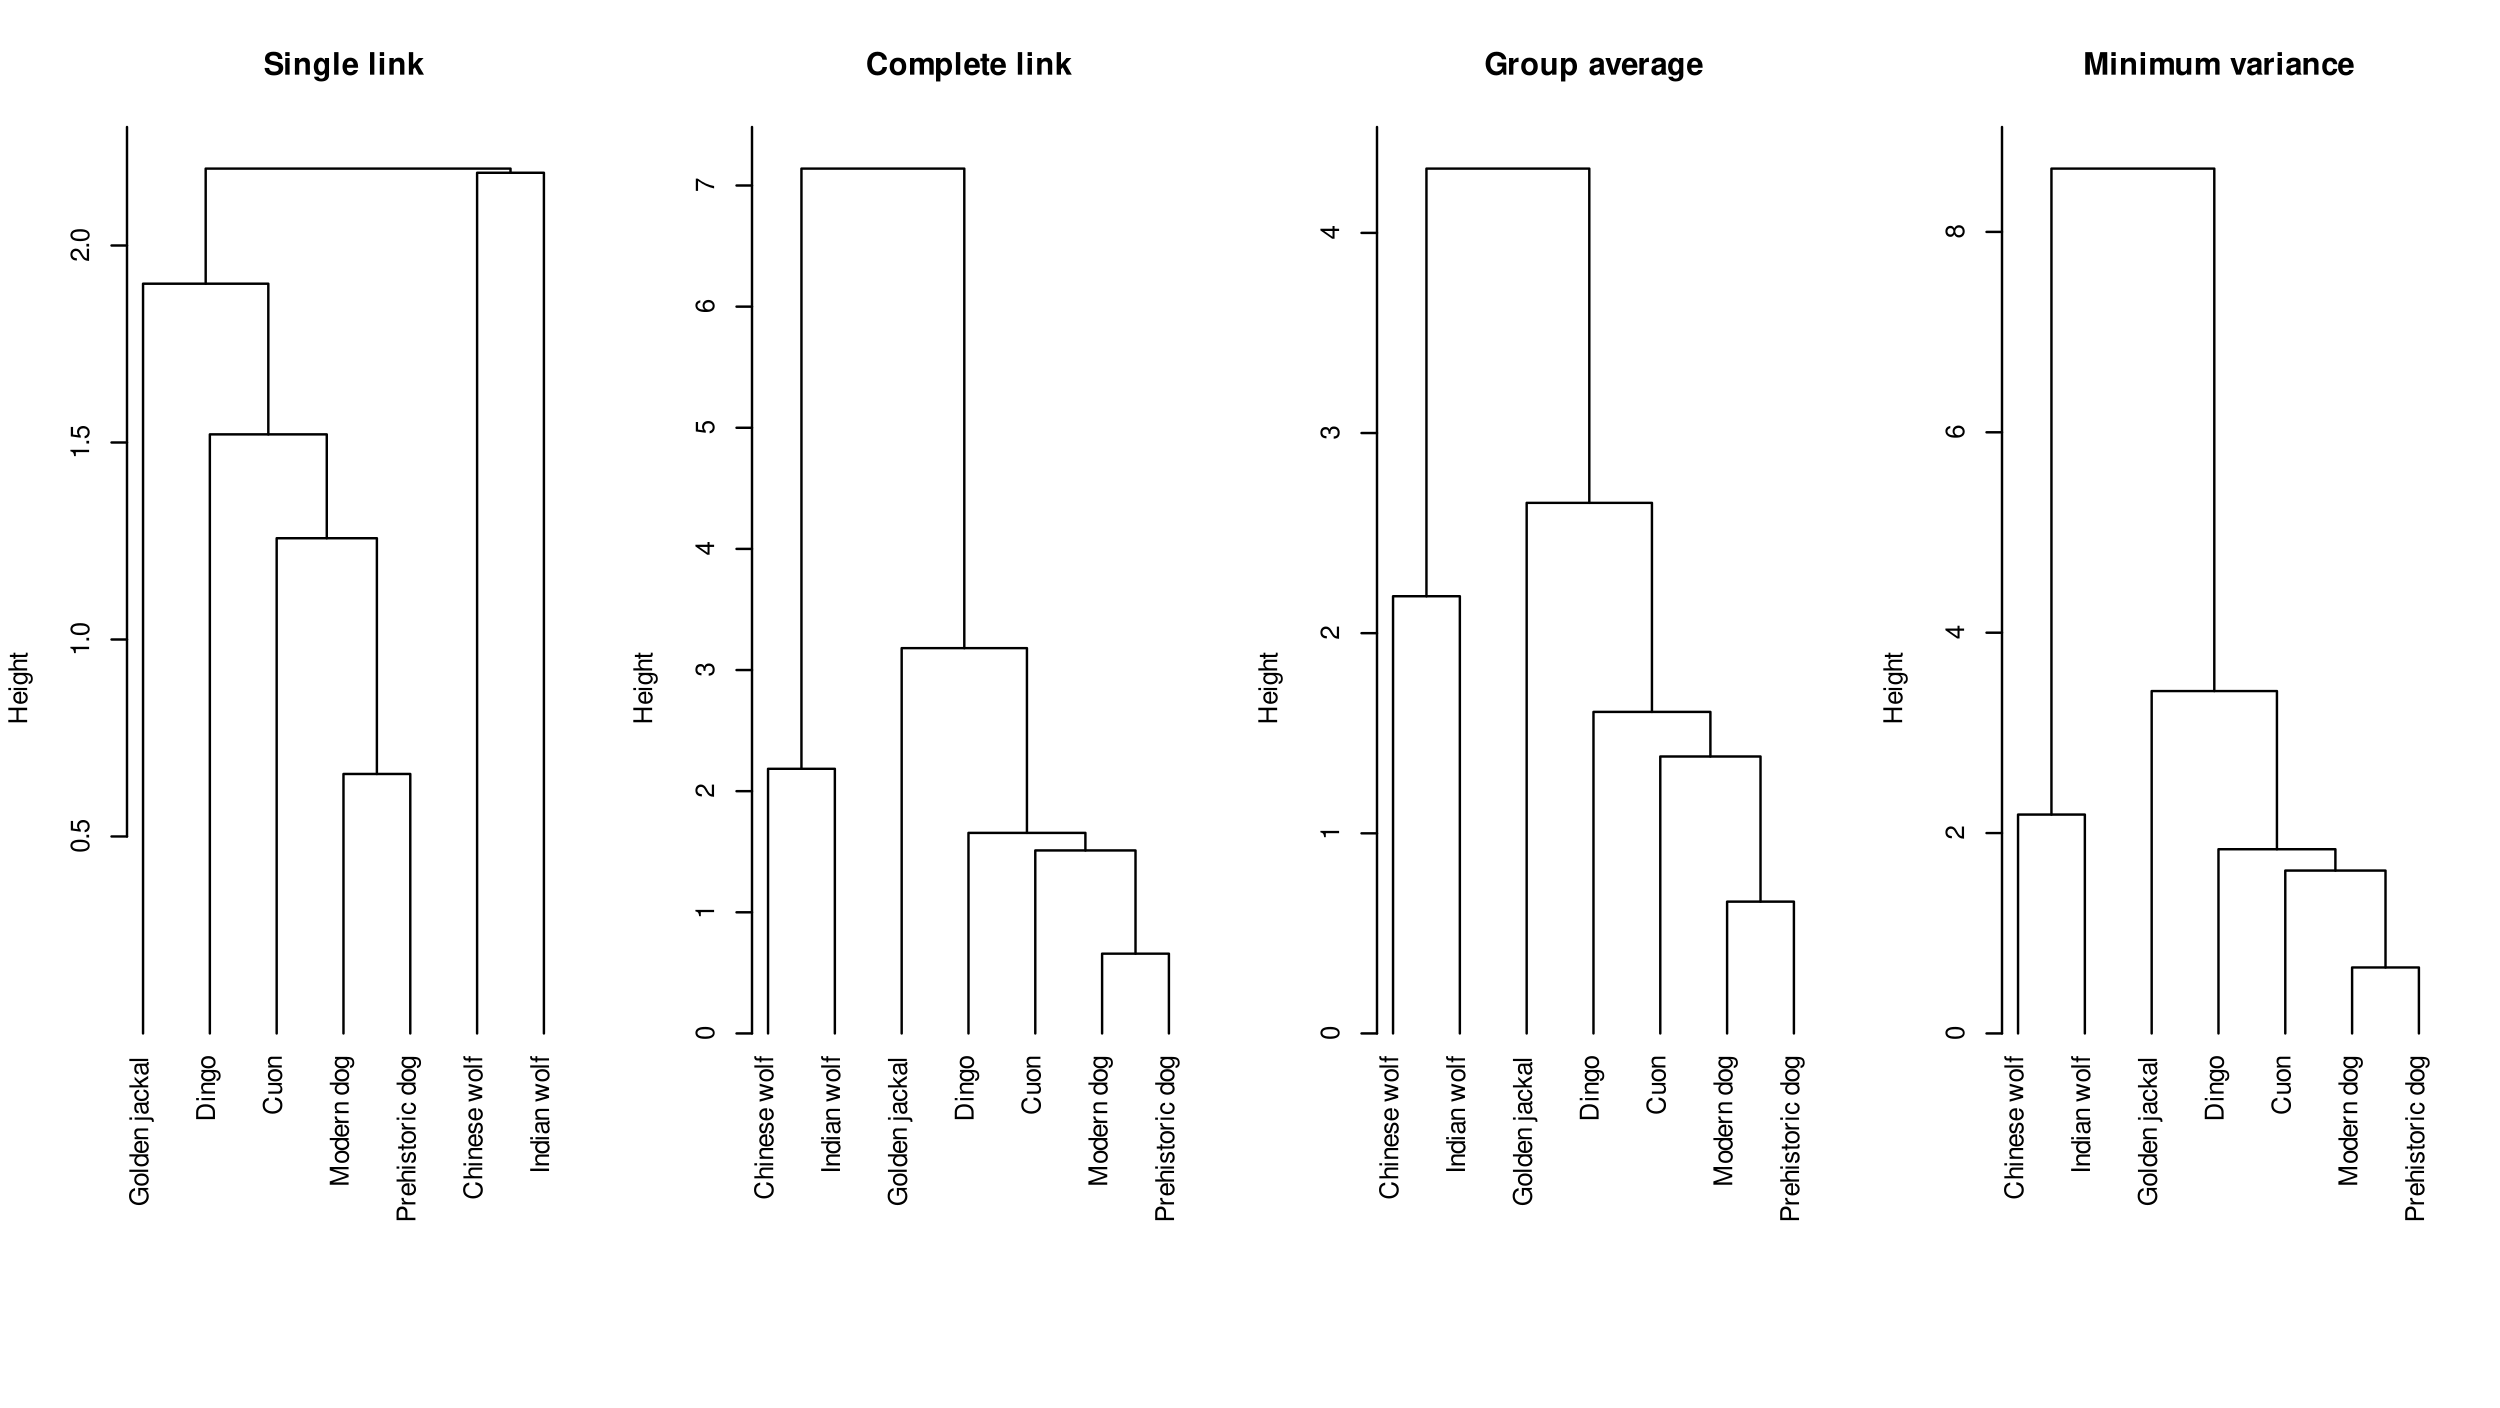 <?xml version="1.0" encoding="UTF-8"?>
<svg xmlns="http://www.w3.org/2000/svg" xmlns:xlink="http://www.w3.org/1999/xlink" width="767pt" height="432pt" viewBox="0 0 767 432" version="1.1">
<defs>
<g>
<symbol overflow="visible" id="glyph0-0">
<path style="stroke:none;" d=""/>
</symbol>
<symbol overflow="visible" id="glyph0-1">
<path style="stroke:none;" d="M -3.047 -5.609 L -3.047 -3.203 L -2.406 -3.203 L -2.406 -4.969 L -2.234 -4.969 C -1.219 -4.969 -0.469 -4.203 -0.469 -3.156 C -0.469 -2.562 -0.688 -2.031 -1.047 -1.688 C -1.469 -1.312 -2.156 -1.078 -2.875 -1.078 C -4.281 -1.078 -5.219 -1.891 -5.219 -3.109 C -5.219 -4 -4.766 -4.625 -4.031 -4.781 L -4.031 -5.531 C -5.203 -5.328 -5.875 -4.438 -5.875 -3.125 C -5.875 -2.422 -5.688 -1.844 -5.312 -1.391 C -4.766 -0.719 -3.859 -0.344 -2.828 -0.344 C -1.047 -0.344 0.188 -1.438 0.188 -3 C 0.188 -3.781 -0.109 -4.391 -0.734 -4.969 L 0.031 -5.156 L 0.031 -5.609 Z M -3.047 -5.609 "/>
</symbol>
<symbol overflow="visible" id="glyph0-2">
<path style="stroke:none;" d="M -4.266 -2.156 C -4.266 -0.984 -3.438 -0.281 -2.047 -0.281 C -0.641 -0.281 0.188 -0.984 0.188 -2.156 C 0.188 -3.328 -0.656 -4.047 -2.016 -4.047 C -3.453 -4.047 -4.266 -3.359 -4.266 -2.156 Z M -3.656 -2.156 C -3.656 -2.906 -3.047 -3.344 -2.016 -3.344 C -1.031 -3.344 -0.422 -2.891 -0.422 -2.156 C -0.422 -1.422 -1.031 -0.969 -2.047 -0.969 C -3.047 -0.969 -3.656 -1.422 -3.656 -2.156 Z M -3.656 -2.156 "/>
</symbol>
<symbol overflow="visible" id="glyph0-3">
<path style="stroke:none;" d="M -5.781 -1.203 L -5.781 -0.531 L 0 -0.531 L 0 -1.203 Z M -5.781 -1.203 "/>
</symbol>
<symbol overflow="visible" id="glyph0-4">
<path style="stroke:none;" d="M -5.781 -3.922 L -5.781 -3.266 L -3.625 -3.266 C -4.047 -2.984 -4.266 -2.547 -4.266 -1.984 C -4.266 -0.906 -3.406 -0.203 -2.078 -0.203 C -0.688 -0.203 0.188 -0.891 0.188 -2.016 C 0.188 -2.578 -0.031 -2.984 -0.547 -3.328 L 0 -3.328 L 0 -3.922 Z M -3.656 -2.094 C -3.656 -2.812 -3.031 -3.266 -2.031 -3.266 C -1.062 -3.266 -0.438 -2.797 -0.438 -2.109 C -0.438 -1.375 -1.078 -0.891 -2.047 -0.891 C -3.016 -0.891 -3.656 -1.375 -3.656 -2.094 Z M -3.656 -2.094 "/>
</symbol>
<symbol overflow="visible" id="glyph0-5">
<path style="stroke:none;" d="M -1.859 -4.062 C -2.484 -4.062 -2.875 -4.016 -3.172 -3.891 C -3.859 -3.625 -4.266 -3 -4.266 -2.219 C -4.266 -1.062 -3.391 -0.312 -2.016 -0.312 C -0.656 -0.312 0.188 -1.031 0.188 -2.203 C 0.188 -3.156 -0.359 -3.812 -1.266 -3.984 L -1.266 -3.312 C -0.719 -3.125 -0.422 -2.75 -0.422 -2.219 C -0.422 -1.812 -0.625 -1.453 -0.969 -1.234 C -1.203 -1.062 -1.438 -1.016 -1.859 -1 Z M -2.391 -1.016 C -3.156 -1.078 -3.656 -1.547 -3.656 -2.203 C -3.656 -2.891 -3.141 -3.344 -2.391 -3.344 Z M -2.391 -1.016 "/>
</symbol>
<symbol overflow="visible" id="glyph0-6">
<path style="stroke:none;" d="M -4.156 -0.547 L 0 -0.547 L 0 -1.219 L -2.297 -1.219 C -3.141 -1.219 -3.688 -1.656 -3.688 -2.344 C -3.688 -2.875 -3.375 -3.203 -2.875 -3.203 L 0 -3.203 L 0 -3.859 L -3.141 -3.859 C -3.828 -3.859 -4.266 -3.344 -4.266 -2.547 C -4.266 -1.922 -4.031 -1.531 -3.453 -1.172 L -4.156 -1.172 Z M -4.156 -0.547 "/>
</symbol>
<symbol overflow="visible" id="glyph0-7">
<path style="stroke:none;" d=""/>
</symbol>
<symbol overflow="visible" id="glyph0-8">
<path style="stroke:none;" d="M -4.156 -0.547 L 0.609 -0.547 C 1.016 -0.547 1.156 -0.422 1.156 -0.016 C 1.156 0.031 1.156 0.062 1.141 0.141 L 1.703 0.141 C 1.719 0.062 1.734 0.031 1.734 -0.078 C 1.734 -0.828 1.438 -1.219 0.859 -1.219 L -4.156 -1.219 Z M -5.781 -1.219 L -5.781 -0.547 L -4.938 -0.547 L -4.938 -1.219 Z M -5.781 -1.219 "/>
</symbol>
<symbol overflow="visible" id="glyph0-9">
<path style="stroke:none;" d="M -0.391 -4.234 C -0.375 -4.172 -0.375 -4.141 -0.375 -4.094 C -0.375 -3.859 -0.484 -3.734 -0.703 -3.734 L -3.141 -3.734 C -3.875 -3.734 -4.266 -3.203 -4.266 -2.172 C -4.266 -1.562 -4.094 -1.078 -3.781 -0.797 C -3.578 -0.609 -3.328 -0.531 -2.922 -0.516 L -2.922 -1.188 C -3.438 -1.234 -3.656 -1.531 -3.656 -2.156 C -3.656 -2.75 -3.438 -3.078 -3.047 -3.078 L -2.875 -3.078 C -2.578 -3.078 -2.484 -2.938 -2.406 -2.391 C -2.297 -1.453 -2.25 -1.312 -2.156 -1.062 C -1.953 -0.578 -1.578 -0.328 -1.047 -0.328 C -0.297 -0.328 0.188 -0.859 0.188 -1.688 C 0.188 -2.219 0 -2.641 -0.422 -3.109 C 0 -3.156 0.188 -3.359 0.188 -3.781 C 0.188 -3.922 0.172 -4.016 0.109 -4.234 Z M -1.312 -3.078 C -1.078 -3.078 -0.953 -3.016 -0.766 -2.812 C -0.516 -2.547 -0.391 -2.219 -0.391 -1.844 C -0.391 -1.328 -0.641 -1.016 -1.062 -1.016 C -1.5 -1.016 -1.719 -1.312 -1.828 -2.016 C -1.922 -2.719 -1.953 -2.859 -2.047 -3.078 Z M -1.312 -3.078 "/>
</symbol>
<symbol overflow="visible" id="glyph0-10">
<path style="stroke:none;" d="M -2.75 -3.734 C -3.156 -3.703 -3.422 -3.609 -3.656 -3.453 C -4.047 -3.172 -4.266 -2.672 -4.266 -2.094 C -4.266 -0.969 -3.375 -0.25 -2 -0.25 C -0.672 -0.25 0.188 -0.953 0.188 -2.078 C 0.188 -3.078 -0.406 -3.703 -1.422 -3.781 L -1.422 -3.109 C -0.766 -3 -0.422 -2.656 -0.422 -2.094 C -0.422 -1.375 -1.016 -0.938 -2 -0.938 C -3.047 -0.938 -3.656 -1.359 -3.656 -2.078 C -3.656 -2.641 -3.328 -2.984 -2.75 -3.062 Z M -2.75 -3.734 "/>
</symbol>
<symbol overflow="visible" id="glyph0-11">
<path style="stroke:none;" d="M -5.781 -1.109 L -5.781 -0.453 L 0 -0.453 L 0 -1.109 L -1.609 -1.109 L -2.25 -1.766 L 0 -3.156 L 0 -3.984 L -2.719 -2.281 L -4.156 -3.719 L -4.156 -2.875 L -2.391 -1.109 Z M -5.781 -1.109 "/>
</symbol>
<symbol overflow="visible" id="glyph0-12">
<path style="stroke:none;" d="M 0 -0.703 L 0 -2.938 C 0 -4.391 -1.094 -5.281 -2.891 -5.281 C -4.688 -5.281 -5.781 -4.391 -5.781 -2.938 L -5.781 -0.703 Z M -0.656 -1.438 L -5.125 -1.438 L -5.125 -2.797 C -5.125 -3.938 -4.359 -4.547 -2.891 -4.547 C -1.422 -4.547 -0.656 -3.938 -0.656 -2.797 Z M -0.656 -1.438 "/>
</symbol>
<symbol overflow="visible" id="glyph0-13">
<path style="stroke:none;" d="M -4.156 -1.188 L -4.156 -0.531 L 0 -0.531 L 0 -1.188 Z M -5.781 -1.188 L -5.781 -0.516 L -4.938 -0.516 L -4.938 -1.188 Z M -5.781 -1.188 "/>
</symbol>
<symbol overflow="visible" id="glyph0-14">
<path style="stroke:none;" d="M -4.156 -3.203 L -3.547 -3.203 C -4.047 -2.875 -4.266 -2.5 -4.266 -1.984 C -4.266 -0.969 -3.328 -0.281 -2 -0.281 C -1.312 -0.281 -0.797 -0.438 -0.375 -0.797 C -0.016 -1.109 0.188 -1.5 0.188 -1.938 C 0.188 -2.438 -0.047 -2.781 -0.562 -3.141 L -0.344 -3.141 C 0.766 -3.141 1.172 -2.828 1.172 -2 C 1.172 -1.438 0.953 -1.156 0.469 -1.078 L 0.469 -0.406 C 1.25 -0.469 1.734 -1.078 1.734 -1.984 C 1.734 -2.594 1.531 -3.109 1.203 -3.375 C 0.812 -3.688 0.297 -3.812 -0.688 -3.812 L -4.156 -3.812 Z M -3.656 -2.047 C -3.656 -2.734 -3.078 -3.141 -2.016 -3.141 C -1.016 -3.141 -0.422 -2.734 -0.422 -2.047 C -0.422 -1.359 -1.016 -0.969 -2.047 -0.969 C -3.062 -0.969 -3.656 -1.359 -3.656 -2.047 Z M -3.656 -2.047 "/>
</symbol>
<symbol overflow="visible" id="glyph0-15">
<path style="stroke:none;" d="M -3.984 -5.25 C -5.25 -5.016 -5.875 -4.281 -5.875 -3.016 C -5.875 -2.234 -5.625 -1.609 -5.156 -1.188 C -4.578 -0.672 -3.75 -0.375 -2.812 -0.375 C -1.875 -0.375 -1.047 -0.672 -0.484 -1.219 C -0.031 -1.656 0.188 -2.234 0.188 -2.984 C 0.188 -4.391 -0.578 -5.188 -2.109 -5.359 L -2.109 -4.609 C -1.719 -4.547 -1.438 -4.453 -1.219 -4.344 C -0.734 -4.109 -0.469 -3.609 -0.469 -3 C -0.469 -1.844 -1.391 -1.109 -2.828 -1.109 C -4.312 -1.109 -5.219 -1.812 -5.219 -2.938 C -5.219 -3.406 -5.078 -3.828 -4.859 -4.078 C -4.656 -4.281 -4.422 -4.406 -3.984 -4.484 Z M -3.984 -5.25 "/>
</symbol>
<symbol overflow="visible" id="glyph0-16">
<path style="stroke:none;" d="M 0 -3.812 L -4.156 -3.812 L -4.156 -3.156 L -1.797 -3.156 C -0.953 -3.156 -0.391 -2.719 -0.391 -2.031 C -0.391 -1.5 -0.719 -1.172 -1.219 -1.172 L -4.156 -1.172 L -4.156 -0.516 L -0.953 -0.516 C -0.266 -0.516 0.188 -1.031 0.188 -1.844 C 0.188 -2.453 -0.031 -2.844 -0.578 -3.219 L 0 -3.219 Z M 0 -3.812 "/>
</symbol>
<symbol overflow="visible" id="glyph0-17">
<path style="stroke:none;" d="M 0 -3.703 L -4.844 -5.328 L 0 -5.328 L 0 -6.031 L -5.781 -6.031 L -5.781 -5 L -0.75 -3.328 L -5.781 -1.609 L -5.781 -0.594 L 0 -0.594 L 0 -1.297 L -4.844 -1.297 L 0 -2.938 Z M 0 -3.703 "/>
</symbol>
<symbol overflow="visible" id="glyph0-18">
<path style="stroke:none;" d="M -4.156 -0.547 L 0 -0.547 L 0 -1.219 L -2.156 -1.219 C -3.156 -1.219 -3.594 -1.625 -3.578 -2.547 L -4.25 -2.547 C -4.266 -2.438 -4.266 -2.375 -4.266 -2.297 C -4.266 -1.859 -4.016 -1.531 -3.406 -1.156 L -4.156 -1.156 Z M -4.156 -0.547 "/>
</symbol>
<symbol overflow="visible" id="glyph0-19">
<path style="stroke:none;" d="M -2.453 -1.453 L -2.453 -3.266 C -2.453 -3.719 -2.578 -4.078 -2.859 -4.391 C -3.172 -4.734 -3.547 -4.891 -4.078 -4.891 C -5.172 -4.891 -5.781 -4.25 -5.781 -3.109 L -5.781 -0.719 L 0 -0.719 L 0 -1.453 Z M -3.094 -1.453 L -5.125 -1.453 L -5.125 -3 C -5.125 -3.703 -4.75 -4.125 -4.109 -4.125 C -3.484 -4.125 -3.094 -3.703 -3.094 -3 Z M -3.094 -1.453 "/>
</symbol>
<symbol overflow="visible" id="glyph0-20">
<path style="stroke:none;" d="M -5.781 -0.547 L 0 -0.547 L 0 -1.219 L -2.297 -1.219 C -3.141 -1.219 -3.688 -1.656 -3.688 -2.344 C -3.688 -2.562 -3.625 -2.766 -3.516 -2.922 C -3.359 -3.109 -3.172 -3.188 -2.875 -3.188 L 0 -3.188 L 0 -3.844 L -3.141 -3.844 C -3.828 -3.844 -4.266 -3.344 -4.266 -2.547 C -4.266 -1.953 -4.094 -1.594 -3.578 -1.219 L -5.781 -1.219 Z M -5.781 -0.547 "/>
</symbol>
<symbol overflow="visible" id="glyph0-21">
<path style="stroke:none;" d="M -3 -3.469 C -3.812 -3.469 -4.266 -2.922 -4.266 -1.969 C -4.266 -1 -3.766 -0.375 -3 -0.375 C -2.359 -0.375 -2.047 -0.703 -1.812 -1.688 L -1.656 -2.312 C -1.547 -2.766 -1.375 -2.953 -1.078 -2.953 C -0.688 -2.953 -0.422 -2.562 -0.422 -1.984 C -0.422 -1.625 -0.531 -1.328 -0.703 -1.156 C -0.828 -1.047 -0.938 -1 -1.234 -0.969 L -1.234 -0.266 C -0.281 -0.297 0.188 -0.844 0.188 -1.922 C 0.188 -2.969 -0.328 -3.641 -1.141 -3.641 C -1.75 -3.641 -2.094 -3.281 -2.297 -2.469 L -2.438 -1.828 C -2.562 -1.297 -2.734 -1.062 -3.031 -1.062 C -3.422 -1.062 -3.656 -1.406 -3.656 -1.938 C -3.656 -2.469 -3.438 -2.75 -3 -2.766 Z M -3 -3.469 "/>
</symbol>
<symbol overflow="visible" id="glyph0-22">
<path style="stroke:none;" d="M -4.156 -2.016 L -4.156 -1.328 L -5.297 -1.328 L -5.297 -0.672 L -4.156 -0.672 L -4.156 -0.109 L -3.609 -0.109 L -3.609 -0.672 L -0.469 -0.672 C -0.047 -0.672 0.188 -0.953 0.188 -1.469 C 0.188 -1.641 0.172 -1.797 0.125 -2.016 L -0.422 -2.016 C -0.406 -1.922 -0.391 -1.828 -0.391 -1.688 C -0.391 -1.406 -0.469 -1.328 -0.766 -1.328 L -3.609 -1.328 L -3.609 -2.016 Z M -4.156 -2.016 "/>
</symbol>
<symbol overflow="visible" id="glyph0-23">
<path style="stroke:none;" d="M 0 -4.391 L -4.156 -5.609 L -4.156 -4.859 L -0.922 -4.047 L -4.156 -3.219 L -4.156 -2.422 L -0.922 -1.625 L -4.156 -0.781 L -4.156 -0.047 L 0 -1.25 L 0 -2 L -3.25 -2.797 L 0 -3.641 Z M 0 -4.391 "/>
</symbol>
<symbol overflow="visible" id="glyph0-24">
<path style="stroke:none;" d="M -4.156 -2.047 L -4.156 -1.359 L -4.797 -1.359 C -5.078 -1.359 -5.219 -1.5 -5.219 -1.812 C -5.219 -1.875 -5.219 -1.891 -5.219 -2.047 L -5.766 -2.047 C -5.797 -1.891 -5.797 -1.812 -5.797 -1.672 C -5.797 -1.062 -5.453 -0.703 -4.859 -0.703 L -4.156 -0.703 L -4.156 -0.141 L -3.609 -0.141 L -3.609 -0.703 L 0 -0.703 L 0 -1.359 L -3.609 -1.359 L -3.609 -2.047 Z M -4.156 -2.047 "/>
</symbol>
<symbol overflow="visible" id="glyph0-25">
<path style="stroke:none;" d="M -5.781 -1.531 L -5.781 -0.797 L 0 -0.797 L 0 -1.531 Z M -5.781 -1.531 "/>
</symbol>
<symbol overflow="visible" id="glyph0-26">
<path style="stroke:none;" d="M -5.734 -2.172 C -5.734 -1.656 -5.484 -1.188 -5.109 -0.891 C -4.594 -0.516 -3.828 -0.344 -2.766 -0.344 C -0.844 -0.344 0.188 -0.969 0.188 -2.172 C 0.188 -3.359 -0.844 -4.016 -2.719 -4.016 C -3.828 -4.016 -4.578 -3.844 -5.109 -3.469 C -5.5 -3.172 -5.734 -2.703 -5.734 -2.172 Z M -5.109 -2.172 C -5.109 -2.938 -4.344 -3.297 -2.781 -3.297 C -1.156 -3.297 -0.391 -2.938 -0.391 -2.156 C -0.391 -1.422 -1.188 -1.047 -2.766 -1.047 C -4.344 -1.047 -5.109 -1.422 -5.109 -2.172 Z M -5.109 -2.172 "/>
</symbol>
<symbol overflow="visible" id="glyph0-27">
<path style="stroke:none;" d="M -0.828 -1.516 L -0.828 -0.688 L 0 -0.688 L 0 -1.516 Z M -0.828 -1.516 "/>
</symbol>
<symbol overflow="visible" id="glyph0-28">
<path style="stroke:none;" d="M -5.609 -3.766 L -5.609 -0.875 L -2.562 -0.453 L -2.562 -1.094 C -2.953 -1.422 -3.078 -1.688 -3.078 -2.125 C -3.078 -2.891 -2.562 -3.344 -1.734 -3.344 C -0.922 -3.344 -0.438 -2.891 -0.438 -2.125 C -0.438 -1.516 -0.75 -1.141 -1.375 -0.969 L -1.375 -0.281 C -0.922 -0.375 -0.703 -0.453 -0.484 -0.625 C -0.062 -0.938 0.188 -1.5 0.188 -2.141 C 0.188 -3.266 -0.641 -4.062 -1.828 -4.062 C -2.938 -4.062 -3.703 -3.328 -3.703 -2.25 C -3.703 -1.859 -3.594 -1.531 -3.359 -1.219 L -4.922 -1.438 L -4.922 -3.766 Z M -5.609 -3.766 "/>
</symbol>
<symbol overflow="visible" id="glyph0-29">
<path style="stroke:none;" d="M -4.078 -2.047 L 0 -2.047 L 0 -2.75 L -5.734 -2.75 L -5.734 -2.297 C -4.844 -2.047 -4.734 -1.891 -4.594 -0.812 L -4.078 -0.812 Z M -4.078 -2.047 "/>
</symbol>
<symbol overflow="visible" id="glyph0-30">
<path style="stroke:none;" d="M -0.688 -4.016 L -0.688 -1.047 C -1.172 -1.125 -1.469 -1.375 -1.891 -2.062 L -2.328 -2.859 C -2.766 -3.641 -3.344 -4.047 -4.062 -4.047 C -4.531 -4.047 -4.969 -3.859 -5.281 -3.531 C -5.578 -3.188 -5.734 -2.781 -5.734 -2.25 C -5.734 -1.531 -5.469 -1 -4.984 -0.703 C -4.688 -0.5 -4.328 -0.406 -3.75 -0.391 L -3.75 -1.094 C -4.141 -1.109 -4.359 -1.172 -4.562 -1.266 C -4.906 -1.438 -5.125 -1.812 -5.125 -2.219 C -5.125 -2.859 -4.656 -3.328 -4.047 -3.328 C -3.578 -3.328 -3.188 -3.078 -2.906 -2.578 L -2.469 -1.844 C -1.797 -0.672 -1.266 -0.328 -0.016 -0.266 L -0.016 -4.016 Z M -0.688 -4.016 "/>
</symbol>
<symbol overflow="visible" id="glyph0-31">
<path style="stroke:none;" d="M -2.625 -4.359 L 0 -4.359 L 0 -5.109 L -5.781 -5.109 L -5.781 -4.359 L -3.281 -4.359 L -3.281 -1.391 L -5.781 -1.391 L -5.781 -0.656 L 0 -0.656 L 0 -1.391 L -2.625 -1.391 Z M -2.625 -4.359 "/>
</symbol>
<symbol overflow="visible" id="glyph0-32">
<path style="stroke:none;" d="M -2.641 -1.75 L -2.641 -2.125 C -2.641 -2.891 -2.281 -3.297 -1.594 -3.297 C -0.875 -3.297 -0.438 -2.859 -0.438 -2.141 C -0.438 -1.375 -0.828 -1 -1.656 -0.953 L -1.656 -0.25 C -1.203 -0.281 -0.906 -0.359 -0.656 -0.5 C -0.094 -0.797 0.188 -1.344 0.188 -2.109 C 0.188 -3.266 -0.516 -4.016 -1.594 -4.016 C -2.328 -4.016 -2.719 -3.734 -2.969 -3.062 C -3.172 -3.578 -3.578 -3.844 -4.156 -3.844 C -5.141 -3.844 -5.734 -3.203 -5.734 -2.125 C -5.734 -1 -5.094 -0.391 -3.875 -0.375 L -3.875 -1.062 C -4.234 -1.078 -4.422 -1.109 -4.609 -1.203 C -4.922 -1.359 -5.125 -1.703 -5.125 -2.141 C -5.125 -2.75 -4.75 -3.125 -4.125 -3.125 C -3.719 -3.125 -3.484 -2.984 -3.344 -2.672 C -3.266 -2.484 -3.234 -2.234 -3.219 -1.75 Z M -2.641 -1.75 "/>
</symbol>
<symbol overflow="visible" id="glyph0-33">
<path style="stroke:none;" d="M -1.391 -2.594 L 0 -2.594 L 0 -3.281 L -1.391 -3.281 L -1.391 -4.125 L -2.016 -4.125 L -2.016 -3.281 L -5.734 -3.281 L -5.734 -2.766 L -2.125 -0.219 L -1.391 -0.219 Z M -2.016 -2.594 L -2.016 -0.828 L -4.547 -2.594 Z M -2.016 -2.594 "/>
</symbol>
<symbol overflow="visible" id="glyph0-34">
<path style="stroke:none;" d="M -4.234 -3.938 C -5.172 -3.812 -5.734 -3.203 -5.734 -2.359 C -5.734 -1.734 -5.422 -1.188 -4.906 -0.844 C -4.344 -0.484 -3.656 -0.344 -2.609 -0.344 C -1.641 -0.344 -1.031 -0.469 -0.531 -0.812 C -0.062 -1.109 0.188 -1.609 0.188 -2.219 C 0.188 -3.297 -0.625 -4.062 -1.734 -4.062 C -2.781 -4.062 -3.531 -3.344 -3.531 -2.344 C -3.531 -1.797 -3.328 -1.359 -2.906 -1.047 C -4.328 -1.062 -5.109 -1.5 -5.109 -2.312 C -5.109 -2.797 -4.797 -3.141 -4.234 -3.25 Z M -2.922 -2.25 C -2.922 -2.938 -2.438 -3.344 -1.672 -3.344 C -0.953 -3.344 -0.438 -2.875 -0.438 -2.234 C -0.438 -1.578 -0.984 -1.094 -1.719 -1.094 C -2.422 -1.094 -2.922 -1.562 -2.922 -2.25 Z M -2.922 -2.25 "/>
</symbol>
<symbol overflow="visible" id="glyph0-35">
<path style="stroke:none;" d="M -5.609 -4.125 L -5.609 -0.359 L -4.922 -0.359 L -4.922 -3.406 C -3.016 -2.062 -1.844 -1.516 0 -1.094 L 0 -1.844 C -1.797 -2.141 -3.344 -2.859 -5.031 -4.125 Z M -5.609 -4.125 "/>
</symbol>
<symbol overflow="visible" id="glyph0-36">
<path style="stroke:none;" d="M -3.016 -3.094 C -3.375 -3.688 -3.656 -3.859 -4.203 -3.859 C -5.109 -3.859 -5.734 -3.172 -5.734 -2.172 C -5.734 -1.188 -5.109 -0.484 -4.203 -0.484 C -3.656 -0.484 -3.375 -0.672 -3.016 -1.25 C -2.688 -0.609 -2.219 -0.297 -1.594 -0.297 C -0.547 -0.297 0.188 -1.062 0.188 -2.172 C 0.188 -3.281 -0.547 -4.062 -1.594 -4.062 C -2.219 -4.062 -2.688 -3.75 -3.016 -3.094 Z M -5.109 -2.172 C -5.109 -2.766 -4.75 -3.156 -4.188 -3.156 C -3.641 -3.156 -3.281 -2.766 -3.281 -2.172 C -3.281 -1.578 -3.641 -1.203 -4.203 -1.203 C -4.75 -1.203 -5.109 -1.578 -5.109 -2.172 Z M -2.703 -2.172 C -2.703 -2.875 -2.234 -3.344 -1.578 -3.344 C -0.891 -3.344 -0.438 -2.891 -0.438 -2.156 C -0.438 -1.484 -0.906 -1 -1.562 -1 C -2.25 -1 -2.703 -1.469 -2.703 -2.172 Z M -2.703 -2.172 "/>
</symbol>
<symbol overflow="visible" id="glyph1-0">
<path style="stroke:none;" d=""/>
</symbol>
<symbol overflow="visible" id="glyph1-1">
<path style="stroke:none;" d="M 5.766 -4.812 C 5.75 -6.25 4.797 -7.047 3.047 -7.047 C 1.391 -7.047 0.422 -6.266 0.422 -4.906 C 0.422 -3.844 0.969 -3.312 2.375 -3.047 L 3.344 -2.859 C 4.297 -2.672 4.641 -2.406 4.641 -1.859 C 4.641 -1.266 4.109 -0.922 3.25 -0.922 C 2.281 -0.922 1.734 -1.328 1.688 -2.078 L 0.297 -2.078 C 0.391 -0.594 1.406 0.219 3.172 0.219 C 4.953 0.219 6.016 -0.609 6.016 -2.031 C 6.016 -3.109 5.469 -3.688 4.188 -3.938 L 3.094 -4.141 C 2.078 -4.344 1.781 -4.547 1.781 -5.047 C 1.781 -5.562 2.234 -5.906 2.984 -5.906 C 3.891 -5.906 4.391 -5.516 4.438 -4.812 Z M 5.766 -4.812 "/>
</symbol>
<symbol overflow="visible" id="glyph1-2">
<path style="stroke:none;" d="M 1.969 -5.125 L 0.641 -5.125 L 0.641 0 L 1.969 0 Z M 1.969 -6.922 L 0.641 -6.922 L 0.641 -5.734 L 1.969 -5.734 Z M 1.969 -6.922 "/>
</symbol>
<symbol overflow="visible" id="glyph1-3">
<path style="stroke:none;" d="M 0.594 -5.125 L 0.594 0 L 1.922 0 L 1.922 -3.078 C 1.922 -3.688 2.344 -4.078 3 -4.078 C 3.578 -4.078 3.859 -3.766 3.859 -3.156 L 3.859 0 L 5.188 0 L 5.188 -3.438 C 5.188 -4.578 4.562 -5.219 3.469 -5.219 C 2.781 -5.219 2.312 -4.969 1.922 -4.391 L 1.922 -5.125 Z M 0.594 -5.125 "/>
</symbol>
<symbol overflow="visible" id="glyph1-4">
<path style="stroke:none;" d="M 3.797 -5.125 L 3.797 -4.344 C 3.422 -4.938 3.016 -5.219 2.484 -5.219 C 2.031 -5.219 1.516 -4.984 1.172 -4.609 C 0.656 -4.078 0.391 -3.344 0.391 -2.438 C 0.391 -0.859 1.219 0.219 2.453 0.219 C 3 0.219 3.328 0.031 3.797 -0.516 L 3.797 0.172 C 3.797 0.781 3.359 1.219 2.734 1.219 C 2.266 1.219 1.969 1 1.859 0.625 L 0.5 0.625 C 0.5 1.016 0.641 1.297 1 1.578 C 1.406 1.906 1.969 2.078 2.688 2.078 C 4.172 2.078 5.062 1.359 5.062 0.172 L 5.062 -5.125 Z M 2.719 -4.109 C 3.359 -4.109 3.812 -3.406 3.812 -2.453 C 3.812 -1.531 3.375 -0.891 2.703 -0.891 C 2.125 -0.891 1.719 -1.531 1.719 -2.453 C 1.719 -3.422 2.125 -4.109 2.719 -4.109 Z M 2.719 -4.109 "/>
</symbol>
<symbol overflow="visible" id="glyph1-5">
<path style="stroke:none;" d="M 1.969 -6.922 L 0.641 -6.922 L 0.641 0 L 1.969 0 Z M 1.969 -6.922 "/>
</symbol>
<symbol overflow="visible" id="glyph1-6">
<path style="stroke:none;" d="M 4.984 -2.141 C 4.984 -2.266 4.984 -2.312 4.984 -2.375 C 4.984 -2.891 4.906 -3.359 4.781 -3.719 C 4.453 -4.656 3.625 -5.219 2.578 -5.219 C 1.109 -5.219 0.203 -4.156 0.203 -2.438 C 0.203 -0.781 1.109 0.219 2.562 0.219 C 3.703 0.219 4.641 -0.422 4.938 -1.438 L 3.625 -1.438 C 3.453 -1.031 3.094 -0.797 2.609 -0.797 C 2.219 -0.797 1.922 -0.953 1.734 -1.25 C 1.609 -1.438 1.562 -1.656 1.531 -2.141 Z M 1.562 -3.031 C 1.641 -3.812 1.969 -4.203 2.562 -4.203 C 3.172 -4.203 3.531 -3.797 3.594 -3.031 Z M 1.562 -3.031 "/>
</symbol>
<symbol overflow="visible" id="glyph1-7">
<path style="stroke:none;" d=""/>
</symbol>
<symbol overflow="visible" id="glyph1-8">
<path style="stroke:none;" d="M 1.891 -3.141 L 1.891 -6.922 L 0.562 -6.922 L 0.562 0 L 1.891 0 L 1.891 -1.688 L 2.422 -2.266 L 3.641 0 L 5.203 0 L 3.328 -3.188 L 5.078 -5.125 L 3.578 -5.125 Z M 1.891 -3.141 "/>
</symbol>
<symbol overflow="visible" id="glyph1-9">
<path style="stroke:none;" d="M 6.484 -4.578 C 6.438 -5.172 6.312 -5.562 6.016 -5.953 C 5.484 -6.656 4.625 -7.047 3.594 -7.047 C 1.641 -7.047 0.422 -5.641 0.422 -3.406 C 0.422 -1.172 1.625 0.219 3.547 0.219 C 5.281 0.219 6.422 -0.781 6.5 -2.359 L 5.125 -2.359 C 5.031 -1.484 4.469 -0.984 3.594 -0.984 C 2.484 -0.984 1.844 -1.875 1.844 -3.375 C 1.844 -4.906 2.516 -5.828 3.641 -5.828 C 4.469 -5.828 4.938 -5.422 5.125 -4.578 Z M 6.484 -4.578 "/>
</symbol>
<symbol overflow="visible" id="glyph1-10">
<path style="stroke:none;" d="M 2.859 -5.219 C 1.297 -5.219 0.328 -4.188 0.328 -2.5 C 0.328 -0.812 1.297 0.219 2.875 0.219 C 4.438 0.219 5.406 -0.812 5.406 -2.453 C 5.406 -4.203 4.469 -5.219 2.859 -5.219 Z M 2.875 -4.141 C 3.594 -4.141 4.078 -3.484 4.078 -2.484 C 4.078 -1.516 3.578 -0.859 2.875 -0.859 C 2.141 -0.859 1.656 -1.516 1.656 -2.5 C 1.656 -3.484 2.141 -4.141 2.875 -4.141 Z M 2.875 -4.141 "/>
</symbol>
<symbol overflow="visible" id="glyph1-11">
<path style="stroke:none;" d="M 0.562 -5.125 L 0.562 0 L 1.906 0 L 1.906 -3.078 C 1.906 -3.719 2.234 -4.078 2.812 -4.078 C 3.266 -4.078 3.531 -3.828 3.531 -3.422 L 3.531 0 L 4.859 0 L 4.859 -3.078 C 4.859 -3.703 5.203 -4.078 5.781 -4.078 C 6.219 -4.078 6.5 -3.828 6.5 -3.422 L 6.5 0 L 7.828 0 L 7.828 -3.625 C 7.828 -4.625 7.219 -5.219 6.188 -5.219 C 5.531 -5.219 5.094 -4.984 4.688 -4.453 C 4.453 -4.938 3.938 -5.219 3.297 -5.219 C 2.703 -5.219 2.328 -5.031 1.891 -4.5 L 1.891 -5.125 Z M 0.562 -5.125 "/>
</symbol>
<symbol overflow="visible" id="glyph1-12">
<path style="stroke:none;" d="M 1.875 -5.125 L 0.547 -5.125 L 0.547 2.078 L 1.875 2.078 L 1.875 -0.609 C 2.203 -0.031 2.656 0.234 3.312 0.234 C 4.547 0.234 5.453 -0.938 5.453 -2.484 C 5.453 -3.219 5.25 -3.938 4.906 -4.406 C 4.562 -4.891 3.922 -5.219 3.312 -5.219 C 2.656 -5.219 2.203 -4.938 1.875 -4.375 Z M 3 -4.109 C 3.672 -4.109 4.125 -3.453 4.125 -2.469 C 4.125 -1.531 3.672 -0.891 3 -0.891 C 2.328 -0.891 1.875 -1.531 1.875 -2.484 C 1.875 -3.453 2.328 -4.109 3 -4.109 Z M 3 -4.109 "/>
</symbol>
<symbol overflow="visible" id="glyph1-13">
<path style="stroke:none;" d="M 2.859 -5.031 L 2.125 -5.031 L 2.125 -6.406 L 0.781 -6.406 L 0.781 -5.031 L 0.141 -5.031 L 0.141 -4.141 L 0.781 -4.141 L 0.781 -0.984 C 0.781 -0.188 1.219 0.219 2.094 0.219 C 2.391 0.219 2.609 0.188 2.859 0.109 L 2.859 -0.812 C 2.719 -0.797 2.656 -0.781 2.562 -0.781 C 2.203 -0.781 2.125 -0.891 2.125 -1.344 L 2.125 -4.141 L 2.859 -4.141 Z M 2.859 -5.031 "/>
</symbol>
<symbol overflow="visible" id="glyph1-14">
<path style="stroke:none;" d="M 6.75 -3.719 L 3.984 -3.719 L 3.984 -2.531 L 5.562 -2.531 C 5.516 -2.141 5.422 -1.906 5.219 -1.656 C 4.875 -1.25 4.344 -1 3.797 -1 C 2.641 -1 1.828 -2 1.828 -3.422 C 1.828 -4.922 2.547 -5.828 3.766 -5.828 C 4.25 -5.828 4.672 -5.688 4.984 -5.406 C 5.188 -5.234 5.297 -5.078 5.422 -4.719 L 6.75 -4.719 C 6.578 -6.141 5.422 -7.047 3.75 -7.047 C 1.75 -7.047 0.406 -5.562 0.406 -3.406 C 0.406 -1.312 1.766 0.219 3.641 0.219 C 4.562 0.219 5.203 -0.109 5.734 -0.891 L 5.906 0.016 L 6.75 0.016 Z M 6.75 -3.719 "/>
</symbol>
<symbol overflow="visible" id="glyph1-15">
<path style="stroke:none;" d="M 0.594 -5.125 L 0.594 0 L 1.922 0 L 1.922 -2.719 C 1.922 -3.5 2.312 -3.891 3.094 -3.891 C 3.234 -3.891 3.328 -3.891 3.516 -3.859 L 3.516 -5.203 C 3.438 -5.219 3.406 -5.219 3.359 -5.219 C 2.75 -5.219 2.219 -4.812 1.922 -4.125 L 1.922 -5.125 Z M 0.594 -5.125 "/>
</symbol>
<symbol overflow="visible" id="glyph1-16">
<path style="stroke:none;" d="M 5.141 0 L 5.141 -5.125 L 3.812 -5.125 L 3.812 -1.922 C 3.812 -1.312 3.391 -0.906 2.734 -0.906 C 2.172 -0.906 1.875 -1.219 1.875 -1.828 L 1.875 -5.125 L 0.547 -5.125 L 0.547 -1.562 C 0.547 -0.422 1.172 0.219 2.266 0.219 C 2.969 0.219 3.422 -0.031 3.812 -0.609 L 3.812 0 Z M 5.141 0 "/>
</symbol>
<symbol overflow="visible" id="glyph1-17">
<path style="stroke:none;" d="M 4.984 -0.156 C 4.75 -0.375 4.672 -0.531 4.672 -0.781 L 4.672 -3.641 C 4.672 -4.688 3.969 -5.219 2.578 -5.219 C 1.188 -5.219 0.469 -4.625 0.375 -3.438 L 1.656 -3.438 C 1.734 -3.969 1.953 -4.141 2.609 -4.141 C 3.109 -4.141 3.375 -3.969 3.375 -3.625 C 3.375 -3.453 3.281 -3.312 3.141 -3.234 C 2.969 -3.141 2.969 -3.141 2.312 -3.031 L 1.781 -2.938 C 0.766 -2.766 0.266 -2.234 0.266 -1.328 C 0.266 -0.406 0.891 0.219 1.828 0.219 C 2.391 0.219 2.906 -0.016 3.375 -0.516 C 3.375 -0.25 3.406 -0.156 3.531 0 L 4.984 0 Z M 3.375 -2.062 C 3.375 -1.297 3 -0.859 2.312 -0.859 C 1.875 -0.859 1.594 -1.094 1.594 -1.469 C 1.594 -1.875 1.812 -2.062 2.359 -2.172 L 2.812 -2.266 C 3.156 -2.328 3.219 -2.344 3.375 -2.422 Z M 3.375 -2.062 "/>
</symbol>
<symbol overflow="visible" id="glyph1-18">
<path style="stroke:none;" d="M 3.328 0 L 5.094 -5.125 L 3.688 -5.125 L 2.656 -1.375 L 1.531 -5.125 L 0.141 -5.125 L 1.922 0 Z M 3.328 0 "/>
</symbol>
<symbol overflow="visible" id="glyph1-19">
<path style="stroke:none;" d="M 2.047 -5.391 L 3.297 0 L 4.719 0 L 5.953 -5.391 L 5.953 0 L 7.375 0 L 7.375 -6.922 L 5.219 -6.922 L 4.016 -1.422 L 2.75 -6.922 L 0.625 -6.922 L 0.625 0 L 2.047 0 Z M 2.047 -5.391 "/>
</symbol>
<symbol overflow="visible" id="glyph1-20">
<path style="stroke:none;" d="M 4.953 -3.219 C 4.859 -4.469 4.031 -5.219 2.75 -5.219 C 1.203 -5.219 0.328 -4.203 0.328 -2.453 C 0.328 -0.766 1.203 0.219 2.719 0.219 C 3.969 0.219 4.828 -0.547 4.953 -1.781 L 3.688 -1.781 C 3.531 -1.109 3.266 -0.859 2.719 -0.859 C 2.047 -0.859 1.656 -1.453 1.656 -2.453 C 1.656 -2.953 1.75 -3.406 1.906 -3.703 C 2.062 -3.984 2.359 -4.141 2.734 -4.141 C 3.281 -4.141 3.531 -3.891 3.688 -3.219 Z M 4.953 -3.219 "/>
</symbol>
</g>
</defs>
<g id="surface61">
<rect x="0" y="0" width="767" height="432" style="fill:rgb(100%,100%,100%);fill-opacity:1;stroke:none;"/>
<g style="fill:rgb(0%,0%,0%);fill-opacity:1;">
  <use xlink:href="#glyph0-1" x="45.46" y="370.062"/>
  <use xlink:href="#glyph0-2" x="45.46" y="364.062"/>
  <use xlink:href="#glyph0-3" x="45.46" y="360.062"/>
  <use xlink:href="#glyph0-4" x="45.46" y="358.062"/>
  <use xlink:href="#glyph0-5" x="45.46" y="354.062"/>
  <use xlink:href="#glyph0-6" x="45.46" y="350.062"/>
  <use xlink:href="#glyph0-7" x="45.46" y="346.062"/>
  <use xlink:href="#glyph0-8" x="45.46" y="344.062"/>
  <use xlink:href="#glyph0-9" x="45.46" y="342.062"/>
  <use xlink:href="#glyph0-10" x="45.46" y="338.062"/>
  <use xlink:href="#glyph0-11" x="45.46" y="334.062"/>
  <use xlink:href="#glyph0-9" x="45.46" y="330.062"/>
  <use xlink:href="#glyph0-3" x="45.46" y="326.062"/>
</g>
<g style="fill:rgb(0%,0%,0%);fill-opacity:1;">
  <use xlink:href="#glyph0-12" x="65.956" y="344.062"/>
  <use xlink:href="#glyph0-13" x="65.956" y="338.062"/>
  <use xlink:href="#glyph0-6" x="65.956" y="336.062"/>
  <use xlink:href="#glyph0-14" x="65.956" y="332.062"/>
  <use xlink:href="#glyph0-2" x="65.956" y="328.062"/>
</g>
<g style="fill:rgb(0%,0%,0%);fill-opacity:1;">
  <use xlink:href="#glyph0-15" x="86.452" y="342.062"/>
  <use xlink:href="#glyph0-16" x="86.452" y="336.062"/>
  <use xlink:href="#glyph0-2" x="86.452" y="332.062"/>
  <use xlink:href="#glyph0-6" x="86.452" y="328.062"/>
</g>
<g style="fill:rgb(0%,0%,0%);fill-opacity:1;">
  <use xlink:href="#glyph0-17" x="106.952" y="364.062"/>
  <use xlink:href="#glyph0-2" x="106.952" y="357.062"/>
  <use xlink:href="#glyph0-4" x="106.952" y="353.062"/>
  <use xlink:href="#glyph0-5" x="106.952" y="349.062"/>
  <use xlink:href="#glyph0-18" x="106.952" y="345.062"/>
  <use xlink:href="#glyph0-6" x="106.952" y="342.062"/>
  <use xlink:href="#glyph0-7" x="106.952" y="338.062"/>
  <use xlink:href="#glyph0-4" x="106.952" y="336.062"/>
  <use xlink:href="#glyph0-2" x="106.952" y="332.062"/>
  <use xlink:href="#glyph0-14" x="106.952" y="328.062"/>
</g>
<g style="fill:rgb(0%,0%,0%);fill-opacity:1;">
  <use xlink:href="#glyph0-19" x="127.448" y="375.062"/>
  <use xlink:href="#glyph0-18" x="127.448" y="370.062"/>
  <use xlink:href="#glyph0-5" x="127.448" y="367.062"/>
  <use xlink:href="#glyph0-20" x="127.448" y="363.062"/>
  <use xlink:href="#glyph0-13" x="127.448" y="359.062"/>
  <use xlink:href="#glyph0-21" x="127.448" y="357.062"/>
  <use xlink:href="#glyph0-22" x="127.448" y="353.062"/>
  <use xlink:href="#glyph0-2" x="127.448" y="351.062"/>
  <use xlink:href="#glyph0-18" x="127.448" y="347.062"/>
  <use xlink:href="#glyph0-13" x="127.448" y="344.062"/>
  <use xlink:href="#glyph0-10" x="127.448" y="342.062"/>
  <use xlink:href="#glyph0-7" x="127.448" y="338.062"/>
  <use xlink:href="#glyph0-4" x="127.448" y="336.062"/>
  <use xlink:href="#glyph0-2" x="127.448" y="332.062"/>
  <use xlink:href="#glyph0-14" x="127.448" y="328.062"/>
</g>
<path style="fill:none;stroke-width:0.75;stroke-linecap:round;stroke-linejoin:round;stroke:rgb(0%,0%,0%);stroke-opacity:1;stroke-miterlimit:10;" d="M 105.379 317.062 L 105.379 237.457 L 125.875 237.457 L 125.875 317.062 "/>
<path style="fill:none;stroke-width:0.75;stroke-linecap:round;stroke-linejoin:round;stroke:rgb(0%,0%,0%);stroke-opacity:1;stroke-miterlimit:10;" d="M 84.883 317.062 L 84.883 165.125 L 115.629 165.125 L 115.629 237.457 "/>
<path style="fill:none;stroke-width:0.75;stroke-linecap:round;stroke-linejoin:round;stroke:rgb(0%,0%,0%);stroke-opacity:1;stroke-miterlimit:10;" d="M 64.383 317.062 L 64.383 133.266 L 100.254 133.266 L 100.254 165.125 "/>
<path style="fill:none;stroke-width:0.75;stroke-linecap:round;stroke-linejoin:round;stroke:rgb(0%,0%,0%);stroke-opacity:1;stroke-miterlimit:10;" d="M 43.887 317.062 L 43.887 87.039 L 82.32 87.039 L 82.32 133.266 "/>
<g style="fill:rgb(0%,0%,0%);fill-opacity:1;">
  <use xlink:href="#glyph0-15" x="147.948" y="368.062"/>
  <use xlink:href="#glyph0-20" x="147.948" y="362.062"/>
  <use xlink:href="#glyph0-13" x="147.948" y="358.062"/>
  <use xlink:href="#glyph0-6" x="147.948" y="356.062"/>
  <use xlink:href="#glyph0-5" x="147.948" y="352.062"/>
  <use xlink:href="#glyph0-21" x="147.948" y="348.062"/>
  <use xlink:href="#glyph0-5" x="147.948" y="344.062"/>
  <use xlink:href="#glyph0-7" x="147.948" y="340.062"/>
  <use xlink:href="#glyph0-23" x="147.948" y="338.062"/>
  <use xlink:href="#glyph0-2" x="147.948" y="332.062"/>
  <use xlink:href="#glyph0-3" x="147.948" y="328.062"/>
  <use xlink:href="#glyph0-24" x="147.948" y="326.062"/>
</g>
<g style="fill:rgb(0%,0%,0%);fill-opacity:1;">
  <use xlink:href="#glyph0-25" x="168.444" y="360.062"/>
  <use xlink:href="#glyph0-6" x="168.444" y="358.062"/>
  <use xlink:href="#glyph0-4" x="168.444" y="354.062"/>
  <use xlink:href="#glyph0-13" x="168.444" y="350.062"/>
  <use xlink:href="#glyph0-9" x="168.444" y="348.062"/>
  <use xlink:href="#glyph0-6" x="168.444" y="344.062"/>
  <use xlink:href="#glyph0-7" x="168.444" y="340.062"/>
  <use xlink:href="#glyph0-23" x="168.444" y="338.062"/>
  <use xlink:href="#glyph0-2" x="168.444" y="332.062"/>
  <use xlink:href="#glyph0-3" x="168.444" y="328.062"/>
  <use xlink:href="#glyph0-24" x="168.444" y="326.062"/>
</g>
<path style="fill:none;stroke-width:0.75;stroke-linecap:round;stroke-linejoin:round;stroke:rgb(0%,0%,0%);stroke-opacity:1;stroke-miterlimit:10;" d="M 146.375 317.062 L 146.375 53.008 L 166.871 53.008 L 166.871 317.062 "/>
<path style="fill:none;stroke-width:0.75;stroke-linecap:round;stroke-linejoin:round;stroke:rgb(0%,0%,0%);stroke-opacity:1;stroke-miterlimit:10;" d="M 63.102 87.039 L 63.102 51.727 L 156.625 51.727 L 156.625 53.008 "/>
<path style="fill:none;stroke-width:0.75;stroke-linecap:round;stroke-linejoin:round;stroke:rgb(0%,0%,0%);stroke-opacity:1;stroke-miterlimit:10;" d="M 38.965 256.629 L 38.965 38.965 "/>
<path style="fill:none;stroke-width:0.75;stroke-linecap:round;stroke-linejoin:round;stroke:rgb(0%,0%,0%);stroke-opacity:1;stroke-miterlimit:10;" d="M 38.965 256.629 L 34.215 256.629 "/>
<path style="fill:none;stroke-width:0.75;stroke-linecap:round;stroke-linejoin:round;stroke:rgb(0%,0%,0%);stroke-opacity:1;stroke-miterlimit:10;" d="M 38.965 196.195 L 34.215 196.195 "/>
<path style="fill:none;stroke-width:0.75;stroke-linecap:round;stroke-linejoin:round;stroke:rgb(0%,0%,0%);stroke-opacity:1;stroke-miterlimit:10;" d="M 38.965 135.758 L 34.215 135.758 "/>
<path style="fill:none;stroke-width:0.75;stroke-linecap:round;stroke-linejoin:round;stroke:rgb(0%,0%,0%);stroke-opacity:1;stroke-miterlimit:10;" d="M 38.965 75.324 L 34.215 75.324 "/>
<g style="fill:rgb(0%,0%,0%);fill-opacity:1;">
  <use xlink:href="#glyph0-26" x="27.335" y="261.629"/>
  <use xlink:href="#glyph0-27" x="27.335" y="257.629"/>
  <use xlink:href="#glyph0-28" x="27.335" y="255.629"/>
</g>
<g style="fill:rgb(0%,0%,0%);fill-opacity:1;">
  <use xlink:href="#glyph0-29" x="27.335" y="201.195"/>
  <use xlink:href="#glyph0-27" x="27.335" y="197.195"/>
  <use xlink:href="#glyph0-26" x="27.335" y="195.195"/>
</g>
<g style="fill:rgb(0%,0%,0%);fill-opacity:1;">
  <use xlink:href="#glyph0-29" x="27.335" y="140.758"/>
  <use xlink:href="#glyph0-27" x="27.335" y="136.758"/>
  <use xlink:href="#glyph0-28" x="27.335" y="134.758"/>
</g>
<g style="fill:rgb(0%,0%,0%);fill-opacity:1;">
  <use xlink:href="#glyph0-30" x="27.335" y="80.324"/>
  <use xlink:href="#glyph0-27" x="27.335" y="76.324"/>
  <use xlink:href="#glyph0-26" x="27.335" y="74.324"/>
</g>
<g style="fill:rgb(0%,0%,0%);fill-opacity:1;">
  <use xlink:href="#glyph1-1" x="80.879" y="22.913"/>
  <use xlink:href="#glyph1-2" x="86.879" y="22.913"/>
  <use xlink:href="#glyph1-3" x="89.879" y="22.913"/>
  <use xlink:href="#glyph1-4" x="95.879" y="22.913"/>
  <use xlink:href="#glyph1-5" x="101.879" y="22.913"/>
  <use xlink:href="#glyph1-6" x="104.879" y="22.913"/>
  <use xlink:href="#glyph1-7" x="109.879" y="22.913"/>
  <use xlink:href="#glyph1-5" x="112.879" y="22.913"/>
  <use xlink:href="#glyph1-2" x="115.879" y="22.913"/>
  <use xlink:href="#glyph1-3" x="118.879" y="22.913"/>
  <use xlink:href="#glyph1-8" x="124.879" y="22.913"/>
</g>
<g style="fill:rgb(0%,0%,0%);fill-opacity:1;">
  <use xlink:href="#glyph0-31" x="8.327" y="222.246"/>
  <use xlink:href="#glyph0-5" x="8.327" y="216.246"/>
  <use xlink:href="#glyph0-13" x="8.327" y="212.246"/>
  <use xlink:href="#glyph0-14" x="8.327" y="210.246"/>
  <use xlink:href="#glyph0-20" x="8.327" y="206.246"/>
  <use xlink:href="#glyph0-22" x="8.327" y="202.246"/>
</g>
<g style="fill:rgb(0%,0%,0%);fill-opacity:1;">
  <use xlink:href="#glyph0-15" x="237.21" y="368.062"/>
  <use xlink:href="#glyph0-20" x="237.21" y="362.062"/>
  <use xlink:href="#glyph0-13" x="237.21" y="358.062"/>
  <use xlink:href="#glyph0-6" x="237.21" y="356.062"/>
  <use xlink:href="#glyph0-5" x="237.21" y="352.062"/>
  <use xlink:href="#glyph0-21" x="237.21" y="348.062"/>
  <use xlink:href="#glyph0-5" x="237.21" y="344.062"/>
  <use xlink:href="#glyph0-7" x="237.21" y="340.062"/>
  <use xlink:href="#glyph0-23" x="237.21" y="338.062"/>
  <use xlink:href="#glyph0-2" x="237.21" y="332.062"/>
  <use xlink:href="#glyph0-3" x="237.21" y="328.062"/>
  <use xlink:href="#glyph0-24" x="237.21" y="326.062"/>
</g>
<g style="fill:rgb(0%,0%,0%);fill-opacity:1;">
  <use xlink:href="#glyph0-25" x="257.706" y="360.062"/>
  <use xlink:href="#glyph0-6" x="257.706" y="358.062"/>
  <use xlink:href="#glyph0-4" x="257.706" y="354.062"/>
  <use xlink:href="#glyph0-13" x="257.706" y="350.062"/>
  <use xlink:href="#glyph0-9" x="257.706" y="348.062"/>
  <use xlink:href="#glyph0-6" x="257.706" y="344.062"/>
  <use xlink:href="#glyph0-7" x="257.706" y="340.062"/>
  <use xlink:href="#glyph0-23" x="257.706" y="338.062"/>
  <use xlink:href="#glyph0-2" x="257.706" y="332.062"/>
  <use xlink:href="#glyph0-3" x="257.706" y="328.062"/>
  <use xlink:href="#glyph0-24" x="257.706" y="326.062"/>
</g>
<path style="fill:none;stroke-width:0.75;stroke-linecap:round;stroke-linejoin:round;stroke:rgb(0%,0%,0%);stroke-opacity:1;stroke-miterlimit:10;" d="M 235.637 317.062 L 235.637 235.871 L 256.133 235.871 L 256.133 317.062 "/>
<g style="fill:rgb(0%,0%,0%);fill-opacity:1;">
  <use xlink:href="#glyph0-1" x="278.202" y="370.062"/>
  <use xlink:href="#glyph0-2" x="278.202" y="364.062"/>
  <use xlink:href="#glyph0-3" x="278.202" y="360.062"/>
  <use xlink:href="#glyph0-4" x="278.202" y="358.062"/>
  <use xlink:href="#glyph0-5" x="278.202" y="354.062"/>
  <use xlink:href="#glyph0-6" x="278.202" y="350.062"/>
  <use xlink:href="#glyph0-7" x="278.202" y="346.062"/>
  <use xlink:href="#glyph0-8" x="278.202" y="344.062"/>
  <use xlink:href="#glyph0-9" x="278.202" y="342.062"/>
  <use xlink:href="#glyph0-10" x="278.202" y="338.062"/>
  <use xlink:href="#glyph0-11" x="278.202" y="334.062"/>
  <use xlink:href="#glyph0-9" x="278.202" y="330.062"/>
  <use xlink:href="#glyph0-3" x="278.202" y="326.062"/>
</g>
<g style="fill:rgb(0%,0%,0%);fill-opacity:1;">
  <use xlink:href="#glyph0-12" x="298.702" y="344.062"/>
  <use xlink:href="#glyph0-13" x="298.702" y="338.062"/>
  <use xlink:href="#glyph0-6" x="298.702" y="336.062"/>
  <use xlink:href="#glyph0-14" x="298.702" y="332.062"/>
  <use xlink:href="#glyph0-2" x="298.702" y="328.062"/>
</g>
<g style="fill:rgb(0%,0%,0%);fill-opacity:1;">
  <use xlink:href="#glyph0-15" x="319.198" y="342.062"/>
  <use xlink:href="#glyph0-16" x="319.198" y="336.062"/>
  <use xlink:href="#glyph0-2" x="319.198" y="332.062"/>
  <use xlink:href="#glyph0-6" x="319.198" y="328.062"/>
</g>
<g style="fill:rgb(0%,0%,0%);fill-opacity:1;">
  <use xlink:href="#glyph0-17" x="339.698" y="364.062"/>
  <use xlink:href="#glyph0-2" x="339.698" y="357.062"/>
  <use xlink:href="#glyph0-4" x="339.698" y="353.062"/>
  <use xlink:href="#glyph0-5" x="339.698" y="349.062"/>
  <use xlink:href="#glyph0-18" x="339.698" y="345.062"/>
  <use xlink:href="#glyph0-6" x="339.698" y="342.062"/>
  <use xlink:href="#glyph0-7" x="339.698" y="338.062"/>
  <use xlink:href="#glyph0-4" x="339.698" y="336.062"/>
  <use xlink:href="#glyph0-2" x="339.698" y="332.062"/>
  <use xlink:href="#glyph0-14" x="339.698" y="328.062"/>
</g>
<g style="fill:rgb(0%,0%,0%);fill-opacity:1;">
  <use xlink:href="#glyph0-19" x="360.194" y="375.062"/>
  <use xlink:href="#glyph0-18" x="360.194" y="370.062"/>
  <use xlink:href="#glyph0-5" x="360.194" y="367.062"/>
  <use xlink:href="#glyph0-20" x="360.194" y="363.062"/>
  <use xlink:href="#glyph0-13" x="360.194" y="359.062"/>
  <use xlink:href="#glyph0-21" x="360.194" y="357.062"/>
  <use xlink:href="#glyph0-22" x="360.194" y="353.062"/>
  <use xlink:href="#glyph0-2" x="360.194" y="351.062"/>
  <use xlink:href="#glyph0-18" x="360.194" y="347.062"/>
  <use xlink:href="#glyph0-13" x="360.194" y="344.062"/>
  <use xlink:href="#glyph0-10" x="360.194" y="342.062"/>
  <use xlink:href="#glyph0-7" x="360.194" y="338.062"/>
  <use xlink:href="#glyph0-4" x="360.194" y="336.062"/>
  <use xlink:href="#glyph0-2" x="360.194" y="332.062"/>
  <use xlink:href="#glyph0-14" x="360.194" y="328.062"/>
</g>
<path style="fill:none;stroke-width:0.75;stroke-linecap:round;stroke-linejoin:round;stroke:rgb(0%,0%,0%);stroke-opacity:1;stroke-miterlimit:10;" d="M 338.125 317.062 L 338.125 292.586 L 358.621 292.586 L 358.621 317.062 "/>
<path style="fill:none;stroke-width:0.75;stroke-linecap:round;stroke-linejoin:round;stroke:rgb(0%,0%,0%);stroke-opacity:1;stroke-miterlimit:10;" d="M 317.625 317.062 L 317.625 260.918 L 348.375 260.918 L 348.375 292.586 "/>
<path style="fill:none;stroke-width:0.75;stroke-linecap:round;stroke-linejoin:round;stroke:rgb(0%,0%,0%);stroke-opacity:1;stroke-miterlimit:10;" d="M 297.129 317.062 L 297.129 255.527 L 333 255.527 L 333 260.918 "/>
<path style="fill:none;stroke-width:0.75;stroke-linecap:round;stroke-linejoin:round;stroke:rgb(0%,0%,0%);stroke-opacity:1;stroke-miterlimit:10;" d="M 276.633 317.062 L 276.633 198.848 L 315.066 198.848 L 315.066 255.527 "/>
<path style="fill:none;stroke-width:0.75;stroke-linecap:round;stroke-linejoin:round;stroke:rgb(0%,0%,0%);stroke-opacity:1;stroke-miterlimit:10;" d="M 245.883 235.871 L 245.883 51.727 L 295.848 51.727 L 295.848 198.848 "/>
<path style="fill:none;stroke-width:0.75;stroke-linecap:round;stroke-linejoin:round;stroke:rgb(0%,0%,0%);stroke-opacity:1;stroke-miterlimit:10;" d="M 230.715 317.062 L 230.715 38.965 "/>
<path style="fill:none;stroke-width:0.75;stroke-linecap:round;stroke-linejoin:round;stroke:rgb(0%,0%,0%);stroke-opacity:1;stroke-miterlimit:10;" d="M 230.715 317.062 L 225.965 317.062 "/>
<path style="fill:none;stroke-width:0.75;stroke-linecap:round;stroke-linejoin:round;stroke:rgb(0%,0%,0%);stroke-opacity:1;stroke-miterlimit:10;" d="M 230.715 279.898 L 225.965 279.898 "/>
<path style="fill:none;stroke-width:0.75;stroke-linecap:round;stroke-linejoin:round;stroke:rgb(0%,0%,0%);stroke-opacity:1;stroke-miterlimit:10;" d="M 230.715 242.734 L 225.965 242.734 "/>
<path style="fill:none;stroke-width:0.75;stroke-linecap:round;stroke-linejoin:round;stroke:rgb(0%,0%,0%);stroke-opacity:1;stroke-miterlimit:10;" d="M 230.715 205.57 L 225.965 205.57 "/>
<path style="fill:none;stroke-width:0.75;stroke-linecap:round;stroke-linejoin:round;stroke:rgb(0%,0%,0%);stroke-opacity:1;stroke-miterlimit:10;" d="M 230.715 168.402 L 225.965 168.402 "/>
<path style="fill:none;stroke-width:0.75;stroke-linecap:round;stroke-linejoin:round;stroke:rgb(0%,0%,0%);stroke-opacity:1;stroke-miterlimit:10;" d="M 230.715 131.238 L 225.965 131.238 "/>
<path style="fill:none;stroke-width:0.75;stroke-linecap:round;stroke-linejoin:round;stroke:rgb(0%,0%,0%);stroke-opacity:1;stroke-miterlimit:10;" d="M 230.715 94.074 L 225.965 94.074 "/>
<path style="fill:none;stroke-width:0.75;stroke-linecap:round;stroke-linejoin:round;stroke:rgb(0%,0%,0%);stroke-opacity:1;stroke-miterlimit:10;" d="M 230.715 56.91 L 225.965 56.91 "/>
<g style="fill:rgb(0%,0%,0%);fill-opacity:1;">
  <use xlink:href="#glyph0-26" x="219.085" y="319.062"/>
</g>
<g style="fill:rgb(0%,0%,0%);fill-opacity:1;">
  <use xlink:href="#glyph0-29" x="219.085" y="281.898"/>
</g>
<g style="fill:rgb(0%,0%,0%);fill-opacity:1;">
  <use xlink:href="#glyph0-30" x="219.085" y="244.734"/>
</g>
<g style="fill:rgb(0%,0%,0%);fill-opacity:1;">
  <use xlink:href="#glyph0-32" x="219.085" y="207.57"/>
</g>
<g style="fill:rgb(0%,0%,0%);fill-opacity:1;">
  <use xlink:href="#glyph0-33" x="219.085" y="170.402"/>
</g>
<g style="fill:rgb(0%,0%,0%);fill-opacity:1;">
  <use xlink:href="#glyph0-28" x="219.085" y="133.238"/>
</g>
<g style="fill:rgb(0%,0%,0%);fill-opacity:1;">
  <use xlink:href="#glyph0-34" x="219.085" y="96.074"/>
</g>
<g style="fill:rgb(0%,0%,0%);fill-opacity:1;">
  <use xlink:href="#glyph0-35" x="219.085" y="58.91"/>
</g>
<g style="fill:rgb(0%,0%,0%);fill-opacity:1;">
  <use xlink:href="#glyph1-9" x="265.629" y="22.913"/>
  <use xlink:href="#glyph1-10" x="272.629" y="22.913"/>
  <use xlink:href="#glyph1-11" x="278.629" y="22.913"/>
  <use xlink:href="#glyph1-12" x="286.629" y="22.913"/>
  <use xlink:href="#glyph1-5" x="292.629" y="22.913"/>
  <use xlink:href="#glyph1-6" x="295.629" y="22.913"/>
  <use xlink:href="#glyph1-13" x="300.629" y="22.913"/>
  <use xlink:href="#glyph1-6" x="303.629" y="22.913"/>
  <use xlink:href="#glyph1-7" x="308.629" y="22.913"/>
  <use xlink:href="#glyph1-5" x="311.629" y="22.913"/>
  <use xlink:href="#glyph1-2" x="314.629" y="22.913"/>
  <use xlink:href="#glyph1-3" x="317.629" y="22.913"/>
  <use xlink:href="#glyph1-8" x="323.629" y="22.913"/>
</g>
<g style="fill:rgb(0%,0%,0%);fill-opacity:1;">
  <use xlink:href="#glyph0-31" x="200.077" y="222.246"/>
  <use xlink:href="#glyph0-5" x="200.077" y="216.246"/>
  <use xlink:href="#glyph0-13" x="200.077" y="212.246"/>
  <use xlink:href="#glyph0-14" x="200.077" y="210.246"/>
  <use xlink:href="#glyph0-20" x="200.077" y="206.246"/>
  <use xlink:href="#glyph0-22" x="200.077" y="202.246"/>
</g>
<g style="fill:rgb(0%,0%,0%);fill-opacity:1;">
  <use xlink:href="#glyph0-15" x="428.96" y="368.062"/>
  <use xlink:href="#glyph0-20" x="428.96" y="362.062"/>
  <use xlink:href="#glyph0-13" x="428.96" y="358.062"/>
  <use xlink:href="#glyph0-6" x="428.96" y="356.062"/>
  <use xlink:href="#glyph0-5" x="428.96" y="352.062"/>
  <use xlink:href="#glyph0-21" x="428.96" y="348.062"/>
  <use xlink:href="#glyph0-5" x="428.96" y="344.062"/>
  <use xlink:href="#glyph0-7" x="428.96" y="340.062"/>
  <use xlink:href="#glyph0-23" x="428.96" y="338.062"/>
  <use xlink:href="#glyph0-2" x="428.96" y="332.062"/>
  <use xlink:href="#glyph0-3" x="428.96" y="328.062"/>
  <use xlink:href="#glyph0-24" x="428.96" y="326.062"/>
</g>
<g style="fill:rgb(0%,0%,0%);fill-opacity:1;">
  <use xlink:href="#glyph0-25" x="449.456" y="360.062"/>
  <use xlink:href="#glyph0-6" x="449.456" y="358.062"/>
  <use xlink:href="#glyph0-4" x="449.456" y="354.062"/>
  <use xlink:href="#glyph0-13" x="449.456" y="350.062"/>
  <use xlink:href="#glyph0-9" x="449.456" y="348.062"/>
  <use xlink:href="#glyph0-6" x="449.456" y="344.062"/>
  <use xlink:href="#glyph0-7" x="449.456" y="340.062"/>
  <use xlink:href="#glyph0-23" x="449.456" y="338.062"/>
  <use xlink:href="#glyph0-2" x="449.456" y="332.062"/>
  <use xlink:href="#glyph0-3" x="449.456" y="328.062"/>
  <use xlink:href="#glyph0-24" x="449.456" y="326.062"/>
</g>
<path style="fill:none;stroke-width:0.75;stroke-linecap:round;stroke-linejoin:round;stroke:rgb(0%,0%,0%);stroke-opacity:1;stroke-miterlimit:10;" d="M 427.387 317.062 L 427.387 182.926 L 447.883 182.926 L 447.883 317.062 "/>
<g style="fill:rgb(0%,0%,0%);fill-opacity:1;">
  <use xlink:href="#glyph0-1" x="469.952" y="370.062"/>
  <use xlink:href="#glyph0-2" x="469.952" y="364.062"/>
  <use xlink:href="#glyph0-3" x="469.952" y="360.062"/>
  <use xlink:href="#glyph0-4" x="469.952" y="358.062"/>
  <use xlink:href="#glyph0-5" x="469.952" y="354.062"/>
  <use xlink:href="#glyph0-6" x="469.952" y="350.062"/>
  <use xlink:href="#glyph0-7" x="469.952" y="346.062"/>
  <use xlink:href="#glyph0-8" x="469.952" y="344.062"/>
  <use xlink:href="#glyph0-9" x="469.952" y="342.062"/>
  <use xlink:href="#glyph0-10" x="469.952" y="338.062"/>
  <use xlink:href="#glyph0-11" x="469.952" y="334.062"/>
  <use xlink:href="#glyph0-9" x="469.952" y="330.062"/>
  <use xlink:href="#glyph0-3" x="469.952" y="326.062"/>
</g>
<g style="fill:rgb(0%,0%,0%);fill-opacity:1;">
  <use xlink:href="#glyph0-12" x="490.452" y="344.062"/>
  <use xlink:href="#glyph0-13" x="490.452" y="338.062"/>
  <use xlink:href="#glyph0-6" x="490.452" y="336.062"/>
  <use xlink:href="#glyph0-14" x="490.452" y="332.062"/>
  <use xlink:href="#glyph0-2" x="490.452" y="328.062"/>
</g>
<g style="fill:rgb(0%,0%,0%);fill-opacity:1;">
  <use xlink:href="#glyph0-15" x="510.948" y="342.062"/>
  <use xlink:href="#glyph0-16" x="510.948" y="336.062"/>
  <use xlink:href="#glyph0-2" x="510.948" y="332.062"/>
  <use xlink:href="#glyph0-6" x="510.948" y="328.062"/>
</g>
<g style="fill:rgb(0%,0%,0%);fill-opacity:1;">
  <use xlink:href="#glyph0-17" x="531.448" y="364.062"/>
  <use xlink:href="#glyph0-2" x="531.448" y="357.062"/>
  <use xlink:href="#glyph0-4" x="531.448" y="353.062"/>
  <use xlink:href="#glyph0-5" x="531.448" y="349.062"/>
  <use xlink:href="#glyph0-18" x="531.448" y="345.062"/>
  <use xlink:href="#glyph0-6" x="531.448" y="342.062"/>
  <use xlink:href="#glyph0-7" x="531.448" y="338.062"/>
  <use xlink:href="#glyph0-4" x="531.448" y="336.062"/>
  <use xlink:href="#glyph0-2" x="531.448" y="332.062"/>
  <use xlink:href="#glyph0-14" x="531.448" y="328.062"/>
</g>
<g style="fill:rgb(0%,0%,0%);fill-opacity:1;">
  <use xlink:href="#glyph0-19" x="551.944" y="375.062"/>
  <use xlink:href="#glyph0-18" x="551.944" y="370.062"/>
  <use xlink:href="#glyph0-5" x="551.944" y="367.062"/>
  <use xlink:href="#glyph0-20" x="551.944" y="363.062"/>
  <use xlink:href="#glyph0-13" x="551.944" y="359.062"/>
  <use xlink:href="#glyph0-21" x="551.944" y="357.062"/>
  <use xlink:href="#glyph0-22" x="551.944" y="353.062"/>
  <use xlink:href="#glyph0-2" x="551.944" y="351.062"/>
  <use xlink:href="#glyph0-18" x="551.944" y="347.062"/>
  <use xlink:href="#glyph0-13" x="551.944" y="344.062"/>
  <use xlink:href="#glyph0-10" x="551.944" y="342.062"/>
  <use xlink:href="#glyph0-7" x="551.944" y="338.062"/>
  <use xlink:href="#glyph0-4" x="551.944" y="336.062"/>
  <use xlink:href="#glyph0-2" x="551.944" y="332.062"/>
  <use xlink:href="#glyph0-14" x="551.944" y="328.062"/>
</g>
<path style="fill:none;stroke-width:0.75;stroke-linecap:round;stroke-linejoin:round;stroke:rgb(0%,0%,0%);stroke-opacity:1;stroke-miterlimit:10;" d="M 529.875 317.062 L 529.875 276.625 L 550.371 276.625 L 550.371 317.062 "/>
<path style="fill:none;stroke-width:0.75;stroke-linecap:round;stroke-linejoin:round;stroke:rgb(0%,0%,0%);stroke-opacity:1;stroke-miterlimit:10;" d="M 509.375 317.062 L 509.375 232.09 L 540.125 232.09 L 540.125 276.625 "/>
<path style="fill:none;stroke-width:0.75;stroke-linecap:round;stroke-linejoin:round;stroke:rgb(0%,0%,0%);stroke-opacity:1;stroke-miterlimit:10;" d="M 488.879 317.062 L 488.879 218.418 L 524.75 218.418 L 524.75 232.09 "/>
<path style="fill:none;stroke-width:0.75;stroke-linecap:round;stroke-linejoin:round;stroke:rgb(0%,0%,0%);stroke-opacity:1;stroke-miterlimit:10;" d="M 468.383 317.062 L 468.383 154.277 L 506.816 154.277 L 506.816 218.418 "/>
<path style="fill:none;stroke-width:0.75;stroke-linecap:round;stroke-linejoin:round;stroke:rgb(0%,0%,0%);stroke-opacity:1;stroke-miterlimit:10;" d="M 437.633 182.926 L 437.633 51.727 L 487.598 51.727 L 487.598 154.277 "/>
<path style="fill:none;stroke-width:0.75;stroke-linecap:round;stroke-linejoin:round;stroke:rgb(0%,0%,0%);stroke-opacity:1;stroke-miterlimit:10;" d="M 422.465 317.062 L 422.465 38.965 "/>
<path style="fill:none;stroke-width:0.75;stroke-linecap:round;stroke-linejoin:round;stroke:rgb(0%,0%,0%);stroke-opacity:1;stroke-miterlimit:10;" d="M 422.465 317.062 L 417.715 317.062 "/>
<path style="fill:none;stroke-width:0.75;stroke-linecap:round;stroke-linejoin:round;stroke:rgb(0%,0%,0%);stroke-opacity:1;stroke-miterlimit:10;" d="M 422.465 255.664 L 417.715 255.664 "/>
<path style="fill:none;stroke-width:0.75;stroke-linecap:round;stroke-linejoin:round;stroke:rgb(0%,0%,0%);stroke-opacity:1;stroke-miterlimit:10;" d="M 422.465 194.262 L 417.715 194.262 "/>
<path style="fill:none;stroke-width:0.75;stroke-linecap:round;stroke-linejoin:round;stroke:rgb(0%,0%,0%);stroke-opacity:1;stroke-miterlimit:10;" d="M 422.465 132.859 L 417.715 132.859 "/>
<path style="fill:none;stroke-width:0.75;stroke-linecap:round;stroke-linejoin:round;stroke:rgb(0%,0%,0%);stroke-opacity:1;stroke-miterlimit:10;" d="M 422.465 71.461 L 417.715 71.461 "/>
<g style="fill:rgb(0%,0%,0%);fill-opacity:1;">
  <use xlink:href="#glyph0-26" x="410.835" y="319.062"/>
</g>
<g style="fill:rgb(0%,0%,0%);fill-opacity:1;">
  <use xlink:href="#glyph0-29" x="410.835" y="257.664"/>
</g>
<g style="fill:rgb(0%,0%,0%);fill-opacity:1;">
  <use xlink:href="#glyph0-30" x="410.835" y="196.262"/>
</g>
<g style="fill:rgb(0%,0%,0%);fill-opacity:1;">
  <use xlink:href="#glyph0-32" x="410.835" y="134.859"/>
</g>
<g style="fill:rgb(0%,0%,0%);fill-opacity:1;">
  <use xlink:href="#glyph0-33" x="410.835" y="73.461"/>
</g>
<g style="fill:rgb(0%,0%,0%);fill-opacity:1;">
  <use xlink:href="#glyph1-14" x="455.379" y="22.913"/>
  <use xlink:href="#glyph1-15" x="462.379" y="22.913"/>
  <use xlink:href="#glyph1-10" x="466.379" y="22.913"/>
  <use xlink:href="#glyph1-16" x="472.379" y="22.913"/>
  <use xlink:href="#glyph1-12" x="478.379" y="22.913"/>
  <use xlink:href="#glyph1-7" x="484.379" y="22.913"/>
  <use xlink:href="#glyph1-17" x="487.379" y="22.913"/>
  <use xlink:href="#glyph1-18" x="492.379" y="22.913"/>
  <use xlink:href="#glyph1-6" x="497.379" y="22.913"/>
  <use xlink:href="#glyph1-15" x="502.379" y="22.913"/>
  <use xlink:href="#glyph1-17" x="506.379" y="22.913"/>
  <use xlink:href="#glyph1-4" x="511.379" y="22.913"/>
  <use xlink:href="#glyph1-6" x="517.379" y="22.913"/>
</g>
<g style="fill:rgb(0%,0%,0%);fill-opacity:1;">
  <use xlink:href="#glyph0-31" x="391.827" y="222.246"/>
  <use xlink:href="#glyph0-5" x="391.827" y="216.246"/>
  <use xlink:href="#glyph0-13" x="391.827" y="212.246"/>
  <use xlink:href="#glyph0-14" x="391.827" y="210.246"/>
  <use xlink:href="#glyph0-20" x="391.827" y="206.246"/>
  <use xlink:href="#glyph0-22" x="391.827" y="202.246"/>
</g>
<g style="fill:rgb(0%,0%,0%);fill-opacity:1;">
  <use xlink:href="#glyph0-15" x="620.71" y="368.062"/>
  <use xlink:href="#glyph0-20" x="620.71" y="362.062"/>
  <use xlink:href="#glyph0-13" x="620.71" y="358.062"/>
  <use xlink:href="#glyph0-6" x="620.71" y="356.062"/>
  <use xlink:href="#glyph0-5" x="620.71" y="352.062"/>
  <use xlink:href="#glyph0-21" x="620.71" y="348.062"/>
  <use xlink:href="#glyph0-5" x="620.71" y="344.062"/>
  <use xlink:href="#glyph0-7" x="620.71" y="340.062"/>
  <use xlink:href="#glyph0-23" x="620.71" y="338.062"/>
  <use xlink:href="#glyph0-2" x="620.71" y="332.062"/>
  <use xlink:href="#glyph0-3" x="620.71" y="328.062"/>
  <use xlink:href="#glyph0-24" x="620.71" y="326.062"/>
</g>
<g style="fill:rgb(0%,0%,0%);fill-opacity:1;">
  <use xlink:href="#glyph0-25" x="641.206" y="360.062"/>
  <use xlink:href="#glyph0-6" x="641.206" y="358.062"/>
  <use xlink:href="#glyph0-4" x="641.206" y="354.062"/>
  <use xlink:href="#glyph0-13" x="641.206" y="350.062"/>
  <use xlink:href="#glyph0-9" x="641.206" y="348.062"/>
  <use xlink:href="#glyph0-6" x="641.206" y="344.062"/>
  <use xlink:href="#glyph0-7" x="641.206" y="340.062"/>
  <use xlink:href="#glyph0-23" x="641.206" y="338.062"/>
  <use xlink:href="#glyph0-2" x="641.206" y="332.062"/>
  <use xlink:href="#glyph0-3" x="641.206" y="328.062"/>
  <use xlink:href="#glyph0-24" x="641.206" y="326.062"/>
</g>
<path style="fill:none;stroke-width:0.75;stroke-linecap:round;stroke-linejoin:round;stroke:rgb(0%,0%,0%);stroke-opacity:1;stroke-miterlimit:10;" d="M 619.137 317.062 L 619.137 249.91 L 639.633 249.91 L 639.633 317.062 "/>
<g style="fill:rgb(0%,0%,0%);fill-opacity:1;">
  <use xlink:href="#glyph0-1" x="661.702" y="370.062"/>
  <use xlink:href="#glyph0-2" x="661.702" y="364.062"/>
  <use xlink:href="#glyph0-3" x="661.702" y="360.062"/>
  <use xlink:href="#glyph0-4" x="661.702" y="358.062"/>
  <use xlink:href="#glyph0-5" x="661.702" y="354.062"/>
  <use xlink:href="#glyph0-6" x="661.702" y="350.062"/>
  <use xlink:href="#glyph0-7" x="661.702" y="346.062"/>
  <use xlink:href="#glyph0-8" x="661.702" y="344.062"/>
  <use xlink:href="#glyph0-9" x="661.702" y="342.062"/>
  <use xlink:href="#glyph0-10" x="661.702" y="338.062"/>
  <use xlink:href="#glyph0-11" x="661.702" y="334.062"/>
  <use xlink:href="#glyph0-9" x="661.702" y="330.062"/>
  <use xlink:href="#glyph0-3" x="661.702" y="326.062"/>
</g>
<g style="fill:rgb(0%,0%,0%);fill-opacity:1;">
  <use xlink:href="#glyph0-12" x="682.202" y="344.062"/>
  <use xlink:href="#glyph0-13" x="682.202" y="338.062"/>
  <use xlink:href="#glyph0-6" x="682.202" y="336.062"/>
  <use xlink:href="#glyph0-14" x="682.202" y="332.062"/>
  <use xlink:href="#glyph0-2" x="682.202" y="328.062"/>
</g>
<g style="fill:rgb(0%,0%,0%);fill-opacity:1;">
  <use xlink:href="#glyph0-15" x="702.698" y="342.062"/>
  <use xlink:href="#glyph0-16" x="702.698" y="336.062"/>
  <use xlink:href="#glyph0-2" x="702.698" y="332.062"/>
  <use xlink:href="#glyph0-6" x="702.698" y="328.062"/>
</g>
<g style="fill:rgb(0%,0%,0%);fill-opacity:1;">
  <use xlink:href="#glyph0-17" x="723.198" y="364.062"/>
  <use xlink:href="#glyph0-2" x="723.198" y="357.062"/>
  <use xlink:href="#glyph0-4" x="723.198" y="353.062"/>
  <use xlink:href="#glyph0-5" x="723.198" y="349.062"/>
  <use xlink:href="#glyph0-18" x="723.198" y="345.062"/>
  <use xlink:href="#glyph0-6" x="723.198" y="342.062"/>
  <use xlink:href="#glyph0-7" x="723.198" y="338.062"/>
  <use xlink:href="#glyph0-4" x="723.198" y="336.062"/>
  <use xlink:href="#glyph0-2" x="723.198" y="332.062"/>
  <use xlink:href="#glyph0-14" x="723.198" y="328.062"/>
</g>
<g style="fill:rgb(0%,0%,0%);fill-opacity:1;">
  <use xlink:href="#glyph0-19" x="743.694" y="375.062"/>
  <use xlink:href="#glyph0-18" x="743.694" y="370.062"/>
  <use xlink:href="#glyph0-5" x="743.694" y="367.062"/>
  <use xlink:href="#glyph0-20" x="743.694" y="363.062"/>
  <use xlink:href="#glyph0-13" x="743.694" y="359.062"/>
  <use xlink:href="#glyph0-21" x="743.694" y="357.062"/>
  <use xlink:href="#glyph0-22" x="743.694" y="353.062"/>
  <use xlink:href="#glyph0-2" x="743.694" y="351.062"/>
  <use xlink:href="#glyph0-18" x="743.694" y="347.062"/>
  <use xlink:href="#glyph0-13" x="743.694" y="344.062"/>
  <use xlink:href="#glyph0-10" x="743.694" y="342.062"/>
  <use xlink:href="#glyph0-7" x="743.694" y="338.062"/>
  <use xlink:href="#glyph0-4" x="743.694" y="336.062"/>
  <use xlink:href="#glyph0-2" x="743.694" y="332.062"/>
  <use xlink:href="#glyph0-14" x="743.694" y="328.062"/>
</g>
<path style="fill:none;stroke-width:0.75;stroke-linecap:round;stroke-linejoin:round;stroke:rgb(0%,0%,0%);stroke-opacity:1;stroke-miterlimit:10;" d="M 721.625 317.062 L 721.625 296.82 L 742.121 296.82 L 742.121 317.062 "/>
<path style="fill:none;stroke-width:0.75;stroke-linecap:round;stroke-linejoin:round;stroke:rgb(0%,0%,0%);stroke-opacity:1;stroke-miterlimit:10;" d="M 701.125 317.062 L 701.125 267.094 L 731.875 267.094 L 731.875 296.82 "/>
<path style="fill:none;stroke-width:0.75;stroke-linecap:round;stroke-linejoin:round;stroke:rgb(0%,0%,0%);stroke-opacity:1;stroke-miterlimit:10;" d="M 680.629 317.062 L 680.629 260.543 L 716.5 260.543 L 716.5 267.094 "/>
<path style="fill:none;stroke-width:0.75;stroke-linecap:round;stroke-linejoin:round;stroke:rgb(0%,0%,0%);stroke-opacity:1;stroke-miterlimit:10;" d="M 660.133 317.062 L 660.133 212.02 L 698.566 212.02 L 698.566 260.543 "/>
<path style="fill:none;stroke-width:0.75;stroke-linecap:round;stroke-linejoin:round;stroke:rgb(0%,0%,0%);stroke-opacity:1;stroke-miterlimit:10;" d="M 629.383 249.91 L 629.383 51.727 L 679.348 51.727 L 679.348 212.02 "/>
<path style="fill:none;stroke-width:0.75;stroke-linecap:round;stroke-linejoin:round;stroke:rgb(0%,0%,0%);stroke-opacity:1;stroke-miterlimit:10;" d="M 614.215 317.062 L 614.215 38.965 "/>
<path style="fill:none;stroke-width:0.75;stroke-linecap:round;stroke-linejoin:round;stroke:rgb(0%,0%,0%);stroke-opacity:1;stroke-miterlimit:10;" d="M 614.215 317.062 L 609.465 317.062 "/>
<path style="fill:none;stroke-width:0.75;stroke-linecap:round;stroke-linejoin:round;stroke:rgb(0%,0%,0%);stroke-opacity:1;stroke-miterlimit:10;" d="M 614.215 255.586 L 609.465 255.586 "/>
<path style="fill:none;stroke-width:0.75;stroke-linecap:round;stroke-linejoin:round;stroke:rgb(0%,0%,0%);stroke-opacity:1;stroke-miterlimit:10;" d="M 614.215 194.109 L 609.465 194.109 "/>
<path style="fill:none;stroke-width:0.75;stroke-linecap:round;stroke-linejoin:round;stroke:rgb(0%,0%,0%);stroke-opacity:1;stroke-miterlimit:10;" d="M 614.215 132.629 L 609.465 132.629 "/>
<path style="fill:none;stroke-width:0.75;stroke-linecap:round;stroke-linejoin:round;stroke:rgb(0%,0%,0%);stroke-opacity:1;stroke-miterlimit:10;" d="M 614.215 71.152 L 609.465 71.152 "/>
<g style="fill:rgb(0%,0%,0%);fill-opacity:1;">
  <use xlink:href="#glyph0-26" x="602.585" y="319.062"/>
</g>
<g style="fill:rgb(0%,0%,0%);fill-opacity:1;">
  <use xlink:href="#glyph0-30" x="602.585" y="257.586"/>
</g>
<g style="fill:rgb(0%,0%,0%);fill-opacity:1;">
  <use xlink:href="#glyph0-33" x="602.585" y="196.109"/>
</g>
<g style="fill:rgb(0%,0%,0%);fill-opacity:1;">
  <use xlink:href="#glyph0-34" x="602.585" y="134.629"/>
</g>
<g style="fill:rgb(0%,0%,0%);fill-opacity:1;">
  <use xlink:href="#glyph0-36" x="602.585" y="73.152"/>
</g>
<g style="fill:rgb(0%,0%,0%);fill-opacity:1;">
  <use xlink:href="#glyph1-19" x="639.129" y="22.913"/>
  <use xlink:href="#glyph1-2" x="647.129" y="22.913"/>
  <use xlink:href="#glyph1-3" x="650.129" y="22.913"/>
  <use xlink:href="#glyph1-2" x="656.129" y="22.913"/>
  <use xlink:href="#glyph1-11" x="659.129" y="22.913"/>
  <use xlink:href="#glyph1-16" x="667.129" y="22.913"/>
  <use xlink:href="#glyph1-11" x="673.129" y="22.913"/>
  <use xlink:href="#glyph1-7" x="681.129" y="22.913"/>
  <use xlink:href="#glyph1-18" x="684.129" y="22.913"/>
  <use xlink:href="#glyph1-17" x="689.129" y="22.913"/>
  <use xlink:href="#glyph1-15" x="694.129" y="22.913"/>
  <use xlink:href="#glyph1-2" x="698.129" y="22.913"/>
  <use xlink:href="#glyph1-17" x="701.129" y="22.913"/>
  <use xlink:href="#glyph1-3" x="706.129" y="22.913"/>
  <use xlink:href="#glyph1-20" x="712.129" y="22.913"/>
  <use xlink:href="#glyph1-6" x="717.129" y="22.913"/>
</g>
<g style="fill:rgb(0%,0%,0%);fill-opacity:1;">
  <use xlink:href="#glyph0-31" x="583.577" y="222.246"/>
  <use xlink:href="#glyph0-5" x="583.577" y="216.246"/>
  <use xlink:href="#glyph0-13" x="583.577" y="212.246"/>
  <use xlink:href="#glyph0-14" x="583.577" y="210.246"/>
  <use xlink:href="#glyph0-20" x="583.577" y="206.246"/>
  <use xlink:href="#glyph0-22" x="583.577" y="202.246"/>
</g>
</g>
</svg>
